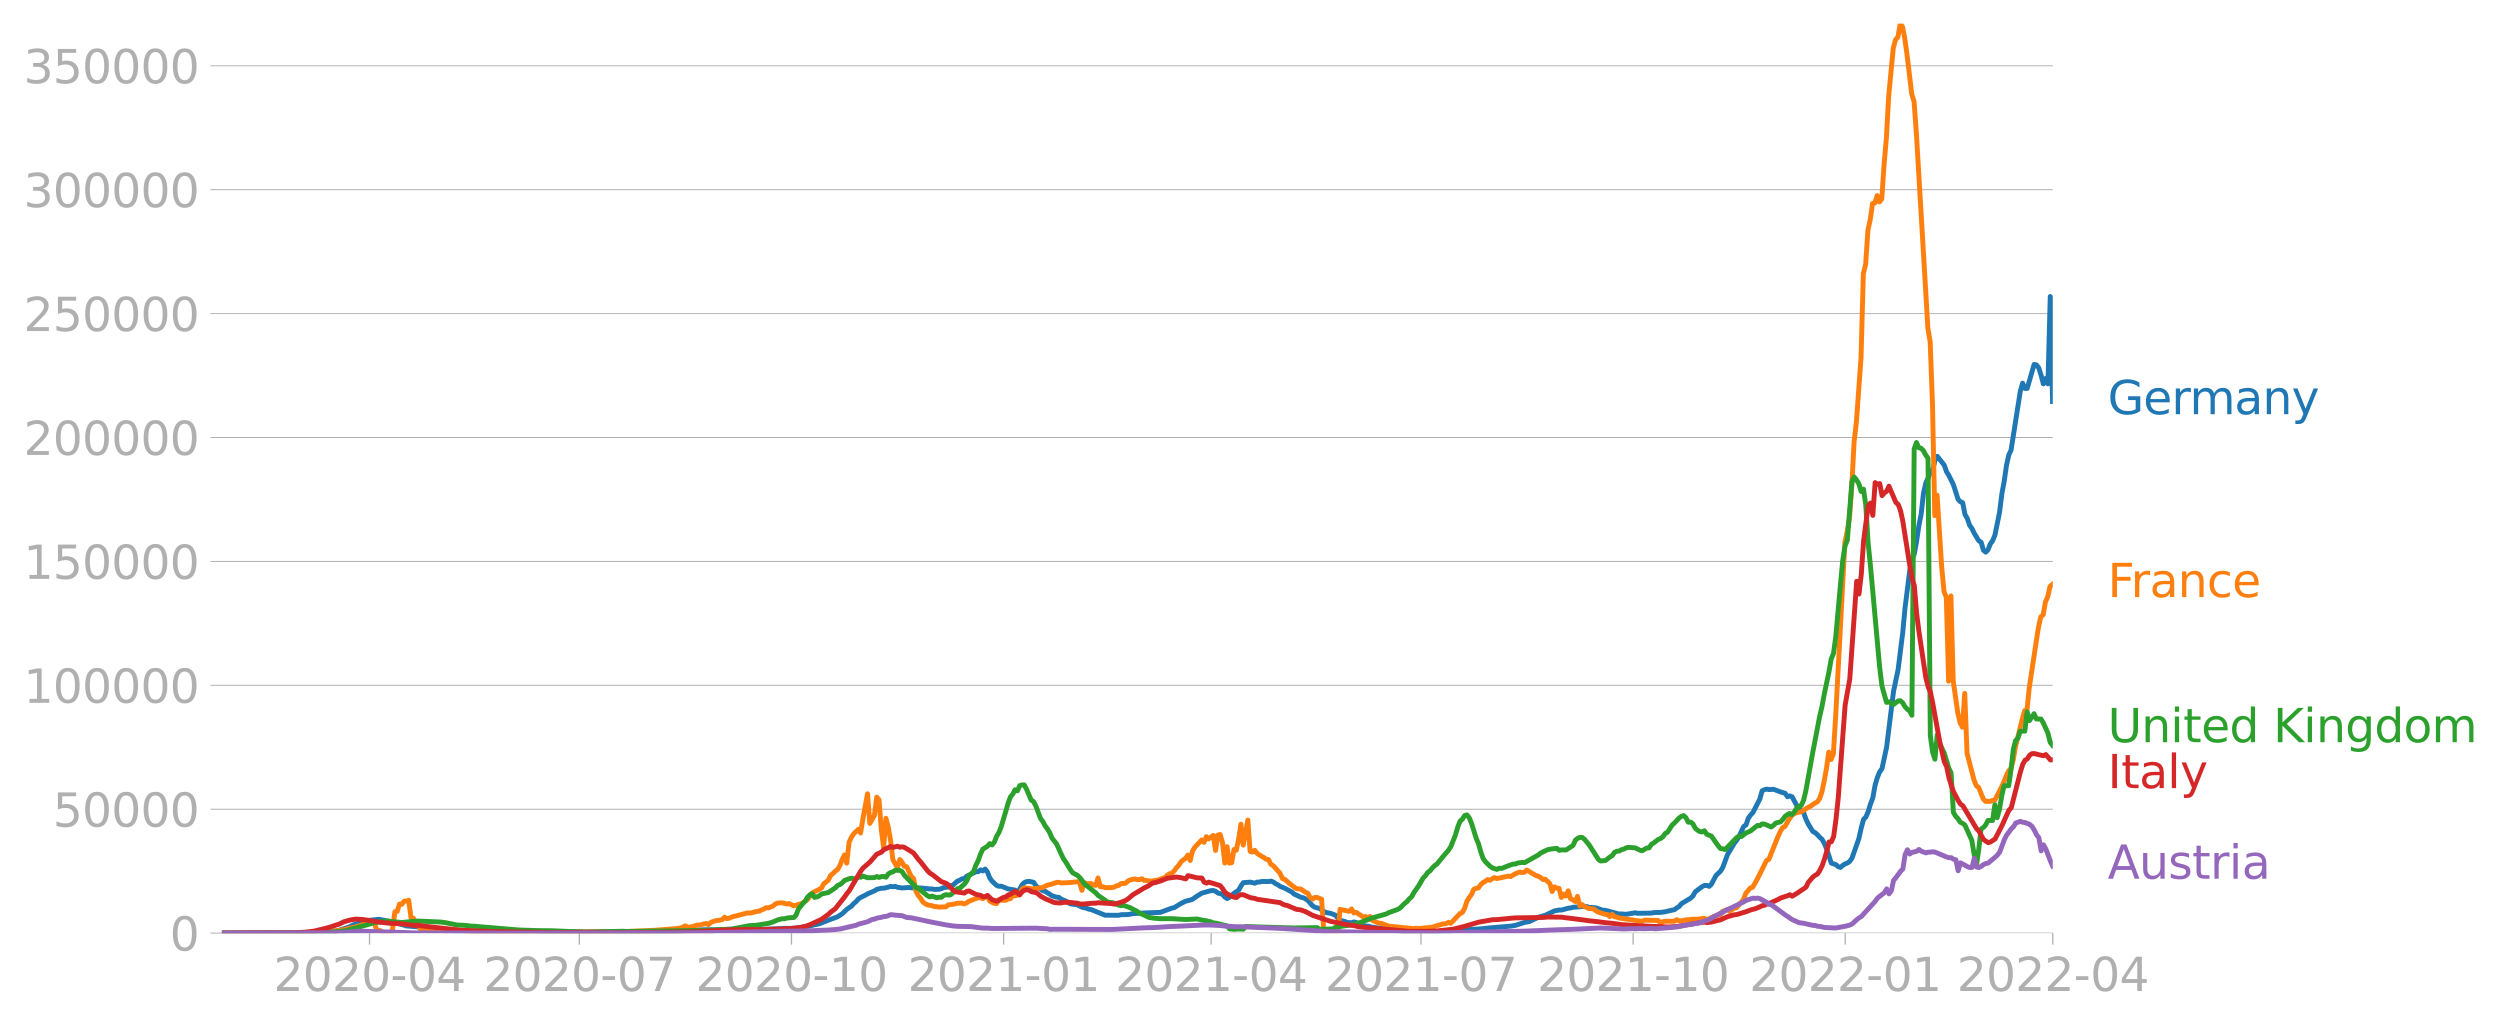 <svg xmlns:xlink="http://www.w3.org/1999/xlink" width="1015.94" height="416.199" viewBox="0 0 761.955 312.149" xmlns="http://www.w3.org/2000/svg"><defs><style>*{stroke-linejoin:round;stroke-linecap:butt}</style></defs><g id="figure_1"><path d="M0 312.15h761.955V0H0v312.15z" style="fill:none" id="patch_1"/><g id="axes_1"><path d="M67.645 284.4h558V7.2h-558v277.2z" style="fill:none" id="patch_2"/><g id="matplotlib.axis_1"><g id="xtick_1"><g id="line2d_1"><defs><path id="m673386c49d" d="M0 0v3.5" style="stroke:#b0b0b0;stroke-width:.4"/></defs><use xlink:href="#m673386c49d" x="112.622" y="284.4" style="fill:#b0b0b0;stroke:#b0b0b0;stroke-width:.4"/></g><g style="fill:#b0b0b0" transform="matrix(.14 0 0 -.14 83.374 302.038)" id="text_1"><defs><path id="DejaVuSans-32" d="M1228 531h2203V0H469v531q359 372 979 998 621 627 780 809 303 340 423 576 121 236 121 464 0 372-261 606-261 235-680 235-297 0-627-103-329-103-704-313v638q381 153 712 231 332 78 607 78 725 0 1156-363 431-362 431-968 0-288-108-546-107-257-392-607-78-91-497-524-418-433-1181-1211z" transform="scale(.016)"/><path id="DejaVuSans-30" d="M2034 4250q-487 0-733-480-245-479-245-1442 0-959 245-1439 246-480 733-480 491 0 736 480 246 480 246 1439 0 963-246 1442-245 480-736 480zm0 500q785 0 1199-621 414-620 414-1801 0-1178-414-1799Q2819-91 2034-91q-784 0-1198 620-414 621-414 1799 0 1181 414 1801 414 621 1198 621z" transform="scale(.016)"/><path id="DejaVuSans-2d" d="M313 2009h1684v-512H313v512z" transform="scale(.016)"/><path id="DejaVuSans-34" d="M2419 4116 825 1625h1594v2491zm-166 550h794V1625h666v-525h-666V0h-628v1100H313v609l1940 2957z" transform="scale(.016)"/></defs><use xlink:href="#DejaVuSans-32"/><use xlink:href="#DejaVuSans-30" x="63.623"/><use xlink:href="#DejaVuSans-32" x="127.246"/><use xlink:href="#DejaVuSans-30" x="190.869"/><use xlink:href="#DejaVuSans-2d" x="254.492"/><use xlink:href="#DejaVuSans-30" x="290.576"/><use xlink:href="#DejaVuSans-34" x="354.199"/></g></g><g id="xtick_2"><use xlink:href="#m673386c49d" x="176.574" y="284.4" style="fill:#b0b0b0;stroke:#b0b0b0;stroke-width:.4" id="line2d_2"/><g style="fill:#b0b0b0" transform="matrix(.14 0 0 -.14 147.327 302.038)" id="text_2"><defs><path id="DejaVuSans-37" d="M525 4666h3000v-269L1831 0h-659l1594 4134H525v532z" transform="scale(.016)"/></defs><use xlink:href="#DejaVuSans-32"/><use xlink:href="#DejaVuSans-30" x="63.623"/><use xlink:href="#DejaVuSans-32" x="127.246"/><use xlink:href="#DejaVuSans-30" x="190.869"/><use xlink:href="#DejaVuSans-2d" x="254.492"/><use xlink:href="#DejaVuSans-30" x="290.576"/><use xlink:href="#DejaVuSans-37" x="354.199"/></g></g><g id="xtick_3"><use xlink:href="#m673386c49d" x="241.229" y="284.4" style="fill:#b0b0b0;stroke:#b0b0b0;stroke-width:.4" id="line2d_3"/><g style="fill:#b0b0b0" transform="matrix(.14 0 0 -.14 211.981 302.038)" id="text_3"><defs><path id="DejaVuSans-31" d="M794 531h1031v3560L703 3866v575l1116 225h631V531h1031V0H794v531z" transform="scale(.016)"/></defs><use xlink:href="#DejaVuSans-32"/><use xlink:href="#DejaVuSans-30" x="63.623"/><use xlink:href="#DejaVuSans-32" x="127.246"/><use xlink:href="#DejaVuSans-30" x="190.869"/><use xlink:href="#DejaVuSans-2d" x="254.492"/><use xlink:href="#DejaVuSans-31" x="290.576"/><use xlink:href="#DejaVuSans-30" x="354.199"/></g></g><g id="xtick_4"><use xlink:href="#m673386c49d" x="305.884" y="284.4" style="fill:#b0b0b0;stroke:#b0b0b0;stroke-width:.4" id="line2d_4"/><g style="fill:#b0b0b0" transform="matrix(.14 0 0 -.14 276.636 302.038)" id="text_4"><use xlink:href="#DejaVuSans-32"/><use xlink:href="#DejaVuSans-30" x="63.623"/><use xlink:href="#DejaVuSans-32" x="127.246"/><use xlink:href="#DejaVuSans-31" x="190.869"/><use xlink:href="#DejaVuSans-2d" x="254.492"/><use xlink:href="#DejaVuSans-30" x="290.576"/><use xlink:href="#DejaVuSans-31" x="354.199"/></g></g><g id="xtick_5"><use xlink:href="#m673386c49d" x="369.134" y="284.4" style="fill:#b0b0b0;stroke:#b0b0b0;stroke-width:.4" id="line2d_5"/><g style="fill:#b0b0b0" transform="matrix(.14 0 0 -.14 339.886 302.038)" id="text_5"><use xlink:href="#DejaVuSans-32"/><use xlink:href="#DejaVuSans-30" x="63.623"/><use xlink:href="#DejaVuSans-32" x="127.246"/><use xlink:href="#DejaVuSans-31" x="190.869"/><use xlink:href="#DejaVuSans-2d" x="254.492"/><use xlink:href="#DejaVuSans-30" x="290.576"/><use xlink:href="#DejaVuSans-34" x="354.199"/></g></g><g id="xtick_6"><use xlink:href="#m673386c49d" x="433.086" y="284.4" style="fill:#b0b0b0;stroke:#b0b0b0;stroke-width:.4" id="line2d_6"/><g style="fill:#b0b0b0" transform="matrix(.14 0 0 -.14 403.838 302.038)" id="text_6"><use xlink:href="#DejaVuSans-32"/><use xlink:href="#DejaVuSans-30" x="63.623"/><use xlink:href="#DejaVuSans-32" x="127.246"/><use xlink:href="#DejaVuSans-31" x="190.869"/><use xlink:href="#DejaVuSans-2d" x="254.492"/><use xlink:href="#DejaVuSans-30" x="290.576"/><use xlink:href="#DejaVuSans-37" x="354.199"/></g></g><g id="xtick_7"><use xlink:href="#m673386c49d" x="497.741" y="284.4" style="fill:#b0b0b0;stroke:#b0b0b0;stroke-width:.4" id="line2d_7"/><g style="fill:#b0b0b0" transform="matrix(.14 0 0 -.14 468.493 302.038)" id="text_7"><use xlink:href="#DejaVuSans-32"/><use xlink:href="#DejaVuSans-30" x="63.623"/><use xlink:href="#DejaVuSans-32" x="127.246"/><use xlink:href="#DejaVuSans-31" x="190.869"/><use xlink:href="#DejaVuSans-2d" x="254.492"/><use xlink:href="#DejaVuSans-31" x="290.576"/><use xlink:href="#DejaVuSans-30" x="354.199"/></g></g><g id="xtick_8"><use xlink:href="#m673386c49d" x="562.396" y="284.4" style="fill:#b0b0b0;stroke:#b0b0b0;stroke-width:.4" id="line2d_8"/><g style="fill:#b0b0b0" transform="matrix(.14 0 0 -.14 533.148 302.038)" id="text_8"><use xlink:href="#DejaVuSans-32"/><use xlink:href="#DejaVuSans-30" x="63.623"/><use xlink:href="#DejaVuSans-32" x="127.246"/><use xlink:href="#DejaVuSans-32" x="190.869"/><use xlink:href="#DejaVuSans-2d" x="254.492"/><use xlink:href="#DejaVuSans-30" x="290.576"/><use xlink:href="#DejaVuSans-31" x="354.199"/></g></g><g id="xtick_9"><use xlink:href="#m673386c49d" x="625.645" y="284.4" style="fill:#b0b0b0;stroke:#b0b0b0;stroke-width:.4" id="line2d_9"/><g style="fill:#b0b0b0" transform="matrix(.14 0 0 -.14 596.397 302.038)" id="text_9"><use xlink:href="#DejaVuSans-32"/><use xlink:href="#DejaVuSans-30" x="63.623"/><use xlink:href="#DejaVuSans-32" x="127.246"/><use xlink:href="#DejaVuSans-32" x="190.869"/><use xlink:href="#DejaVuSans-2d" x="254.492"/><use xlink:href="#DejaVuSans-30" x="290.576"/><use xlink:href="#DejaVuSans-34" x="354.199"/></g></g></g><g id="matplotlib.axis_2"><g id="ytick_1"><path d="M67.645 284.4h558" clip-path="url(#p7a2528fa50)" style="fill:none;stroke:#b0b0b0;stroke-width:.3;stroke-linecap:square" id="line2d_10"/><g id="line2d_11"><defs><path id="m07022a76dd" d="M0 0h-3.5" style="stroke:#b0b0b0;stroke-width:.3"/></defs><use xlink:href="#m07022a76dd" x="67.645" y="284.4" style="fill:#b0b0b0;stroke:#b0b0b0;stroke-width:.3"/></g><use xlink:href="#DejaVuSans-30" style="fill:#b0b0b0" transform="matrix(.14 0 0 -.14 51.737 289.719)" id="text_10"/></g><g id="ytick_2"><path d="M67.645 246.636h558" clip-path="url(#p7a2528fa50)" style="fill:none;stroke:#b0b0b0;stroke-width:.3;stroke-linecap:square" id="line2d_12"/><use xlink:href="#m07022a76dd" x="67.645" y="246.636" style="fill:#b0b0b0;stroke:#b0b0b0;stroke-width:.3" id="line2d_13"/><g style="fill:#b0b0b0" transform="matrix(.14 0 0 -.14 16.108 251.955)" id="text_11"><defs><path id="DejaVuSans-35" d="M691 4666h2478v-532H1269V2991q137 47 274 70 138 23 276 23 781 0 1237-428 457-428 457-1159 0-753-469-1171Q2575-91 1722-91q-294 0-599 50Q819 9 494 109v635q281-153 581-228t634-75q541 0 856 284 316 284 316 772 0 487-316 771-315 285-856 285-253 0-505-56-251-56-513-175v2344z" transform="scale(.016)"/></defs><use xlink:href="#DejaVuSans-35"/><use xlink:href="#DejaVuSans-30" x="63.623"/><use xlink:href="#DejaVuSans-30" x="127.246"/><use xlink:href="#DejaVuSans-30" x="190.869"/><use xlink:href="#DejaVuSans-30" x="254.492"/></g></g><g id="ytick_3"><path d="M67.645 208.872h558" clip-path="url(#p7a2528fa50)" style="fill:none;stroke:#b0b0b0;stroke-width:.3;stroke-linecap:square" id="line2d_14"/><use xlink:href="#m07022a76dd" x="67.645" y="208.872" style="fill:#b0b0b0;stroke:#b0b0b0;stroke-width:.3" id="line2d_15"/><g style="fill:#b0b0b0" transform="matrix(.14 0 0 -.14 7.2 214.191)" id="text_12"><use xlink:href="#DejaVuSans-31"/><use xlink:href="#DejaVuSans-30" x="63.623"/><use xlink:href="#DejaVuSans-30" x="127.246"/><use xlink:href="#DejaVuSans-30" x="190.869"/><use xlink:href="#DejaVuSans-30" x="254.492"/><use xlink:href="#DejaVuSans-30" x="318.115"/></g></g><g id="ytick_4"><path d="M67.645 171.108h558" clip-path="url(#p7a2528fa50)" style="fill:none;stroke:#b0b0b0;stroke-width:.3;stroke-linecap:square" id="line2d_16"/><use xlink:href="#m07022a76dd" x="67.645" y="171.108" style="fill:#b0b0b0;stroke:#b0b0b0;stroke-width:.3" id="line2d_17"/><g style="fill:#b0b0b0" transform="matrix(.14 0 0 -.14 7.2 176.427)" id="text_13"><use xlink:href="#DejaVuSans-31"/><use xlink:href="#DejaVuSans-35" x="63.623"/><use xlink:href="#DejaVuSans-30" x="127.246"/><use xlink:href="#DejaVuSans-30" x="190.869"/><use xlink:href="#DejaVuSans-30" x="254.492"/><use xlink:href="#DejaVuSans-30" x="318.115"/></g></g><g id="ytick_5"><path d="M67.645 133.344h558" clip-path="url(#p7a2528fa50)" style="fill:none;stroke:#b0b0b0;stroke-width:.3;stroke-linecap:square" id="line2d_18"/><use xlink:href="#m07022a76dd" x="67.645" y="133.344" style="fill:#b0b0b0;stroke:#b0b0b0;stroke-width:.3" id="line2d_19"/><g style="fill:#b0b0b0" transform="matrix(.14 0 0 -.14 7.2 138.663)" id="text_14"><use xlink:href="#DejaVuSans-32"/><use xlink:href="#DejaVuSans-30" x="63.623"/><use xlink:href="#DejaVuSans-30" x="127.246"/><use xlink:href="#DejaVuSans-30" x="190.869"/><use xlink:href="#DejaVuSans-30" x="254.492"/><use xlink:href="#DejaVuSans-30" x="318.115"/></g></g><g id="ytick_6"><path d="M67.645 95.58h558" clip-path="url(#p7a2528fa50)" style="fill:none;stroke:#b0b0b0;stroke-width:.3;stroke-linecap:square" id="line2d_20"/><use xlink:href="#m07022a76dd" x="67.645" y="95.581" style="fill:#b0b0b0;stroke:#b0b0b0;stroke-width:.3" id="line2d_21"/><g style="fill:#b0b0b0" transform="matrix(.14 0 0 -.14 7.2 100.9)" id="text_15"><use xlink:href="#DejaVuSans-32"/><use xlink:href="#DejaVuSans-35" x="63.623"/><use xlink:href="#DejaVuSans-30" x="127.246"/><use xlink:href="#DejaVuSans-30" x="190.869"/><use xlink:href="#DejaVuSans-30" x="254.492"/><use xlink:href="#DejaVuSans-30" x="318.115"/></g></g><g id="ytick_7"><path d="M67.645 57.817h558" clip-path="url(#p7a2528fa50)" style="fill:none;stroke:#b0b0b0;stroke-width:.3;stroke-linecap:square" id="line2d_22"/><use xlink:href="#m07022a76dd" x="67.645" y="57.817" style="fill:#b0b0b0;stroke:#b0b0b0;stroke-width:.3" id="line2d_23"/><g style="fill:#b0b0b0" transform="matrix(.14 0 0 -.14 7.2 63.136)" id="text_16"><defs><path id="DejaVuSans-33" d="M2597 2516q453-97 707-404 255-306 255-756 0-690-475-1069Q2609-91 1734-91q-293 0-604 58T488 141v609q262-153 574-231 313-78 654-78 593 0 904 234t311 681q0 413-289 645-289 233-804 233h-544v519h569q465 0 712 186t247 536q0 359-255 551-254 193-729 193-260 0-557-57-297-56-653-174v562q360 100 674 150t592 50q719 0 1137-327 419-326 419-882 0-388-222-655t-631-370z" transform="scale(.016)"/></defs><use xlink:href="#DejaVuSans-33"/><use xlink:href="#DejaVuSans-30" x="63.623"/><use xlink:href="#DejaVuSans-30" x="127.246"/><use xlink:href="#DejaVuSans-30" x="190.869"/><use xlink:href="#DejaVuSans-30" x="254.492"/><use xlink:href="#DejaVuSans-30" x="318.115"/></g></g><g id="ytick_8"><path d="M67.645 20.053h558" clip-path="url(#p7a2528fa50)" style="fill:none;stroke:#b0b0b0;stroke-width:.3;stroke-linecap:square" id="line2d_24"/><use xlink:href="#m07022a76dd" x="67.645" y="20.053" style="fill:#b0b0b0;stroke:#b0b0b0;stroke-width:.3" id="line2d_25"/><g style="fill:#b0b0b0" transform="matrix(.14 0 0 -.14 7.2 25.372)" id="text_17"><use xlink:href="#DejaVuSans-33"/><use xlink:href="#DejaVuSans-35" x="63.623"/><use xlink:href="#DejaVuSans-30" x="127.246"/><use xlink:href="#DejaVuSans-30" x="190.869"/><use xlink:href="#DejaVuSans-30" x="254.492"/><use xlink:href="#DejaVuSans-30" x="318.115"/></g></g></g><path d="m67.645 284.4 28.814-.104 2.81-.169 2.812-.36.703-.082 3.513-1.083 1.406-.722 1.405-.537.703-.387.703-.218 4.92-.564 4.216.786.703.336 2.108.476 1.406.437 4.92.405 1.405.245 7.73.789 1.406.013 8.433.252 2.108.063 18.975.088 3.514-.13 4.92.126 15.46-.02 6.325-.139 13.353-.433 2.108-.1 11.244.102 2.109-.093 2.81-.076 9.137-.332 2.81-.104 4.218-.652 1.405-.362 1.406-.277 2.108-.831 1.405-.563 1.406-.497.703-.265 1.405-.924 1.406-1.345 1.405-.96.703-.796.703-.592.703-.803.703-.468 1.405-.692.703-.426 1.405-.59.703-.304.703-.469 1.405-.335.703.002 1.406-.34.703-.219.702.101.703-.1.703.274 1.405.198 2.109-.146.702.13 2.812.01 2.81.317.703-.005.703.147 1.406-.045.702-.175.703-.341 1.406-.174.703-.383.702-.176 1.406-1.246.703-.262.702-.435.703-.04.703-.747 2.811-1.357.703-.03.703-.55.702.322.703-.568.703.89.703 1.817.702.972 1.406 1.328.703.246.703-.038 2.108.843 2.108.36.703.665.703-.963.702-1.295.703-.715.703-.286.703-.098 1.405.31.703 1.022.703.65.703.33.702.578.703.154 1.406.906.702.486 1.406.42.703.044.703.535 1.405.606 1.406.856 2.108.268 1.406.738 1.405.318.703.278.703.116 4.216 1.729 4.217.012.703-.168 2.108-.046 1.405-.275 2.109-.126 2.108-.12 1.406-.041 2.81-.1 3.515-1.306.702-.132 2.109-1.304 1.405-.68 1.406-.336.702-.256 1.406-.997 1.406-.85 2.108-.59.703-.178.702-.034.703.253.703.537.703.149.703.287.702.796.703.42.703-.386 1.405-1.255 1.406-.935.703-1.297.702-.973 2.109-.151 1.405.324.703-.344.703-.01.703-.185 2.108.038.703-.147.702.286.703.516.703.347.703.48 1.405.565 2.109 1.125.702.63 2.109.984.702.152.703.338.703.489 1.406 1.612.702.448 1.406.37.703.417.702.553.703.277 1.406.28 1.405.543.703.907.703.646 1.405.329.703.309 1.406.09.702-.248.703.18 1.406.793 1.405.245.703.063 1.406.336 4.216.537 1.406.348 2.108.178 11.947.251 7.73-.459 4.92-.312 1.406-.1 1.405-.174 7.028-.612 1.405-.23 2.811-.893 1.406-.256 2.811-1.32 1.406-.417.702-.198 2.812-1.34 1.405-.244h.703l2.108-.57.703-.058.703-.22 2.108-.13.703-.184.703.138.702-.04.703.335.703-.083 1.405.163 2.109.73.702.001 4.217 1.15.703-.048 1.405.13 2.811-.483.703.174 4.217-.065.703-.156 2.108-.06 1.406-.197 1.405-.341 1.406-.296.702-.552.703-.399.703-.869 2.108-1.269.703-.4.703-.668.703-1.29 2.108-1.58.703-.334.702-.036.703.303.703-.638 1.405-2.688 1.406-1.35.703-1.188 1.405-3.833 2.109-3.513.702-.873.703-1.102 1.406-3.057.702-.467.703-2.033.703-.996.703-.759 2.108-4.092.703-2.53.703-.345.702-.18.703.138 1.406-.08 2.108.802 1.406.418.702 1.046.703-.26.703.28 1.405 2.576.703 1.016 1.406 1.222.703 1.974.702 1.504 1.406 2.288.703.356.702.61.703.798.703.609.703 1.267.702 1.677 1.406 4.3 1.406.487.702.606.703.233.703-.627.703-.45.702-.261.703-.497.703-1.023 2.108-5.992.703-3.183.703-2.593.703-.727.702-1.633.703-2.321.703-1.843.703-3.872.702-2.388.703-1.721.703-.96 1.406-6.539 2.108-16.993 1.405-6.71 1.406-11.245.703-7.51 1.405-11.188.703-3.618.703-1.61.703-3.848.702-4.801.703-3.559.703-6.332.703-3.091.702-1.533.703-1.829.703-.75.703-2.779.702-1.267 2.109 2.666.703 2.028.702 1.118 1.406 2.86 1.405 4.403.703.77.703.28.703 3.594.702 1.179.703 2.082.703 1.004.703 1.432 1.405 2.335.703.41.703 2.442.703.61.702-.74.703-1.766.703-.969.703-1.734 1.405-6.92.703-5.62.703-3.802.703-4.842.702-3.207.703-1.505 2.811-17.913.703-2.498.703 1.599.703.007 2.108-7.314.703.145.702.886.703 2.22.703 2.677.703-1.648.702 1.646.703-26.624.703 31.997h0" clip-path="url(#p7a2528fa50)" style="fill:none;stroke:#1f77b4;stroke-width:1.5;stroke-linecap:square" id="line2d_26"/><path d="m67.645 284.4 28.11-.107 3.515-.224 2.81-.309 2.812-.435 1.405-.375 1.406-.299 2.811-.79.703-.107.703-.581.702-.203.703.196.703-.155.703 2.344 1.405.372.703.673h2.108l.703-1.151.703-5.384.703-.052.702-2.259.703.07.703-.949.703-.035.702-.255.703 5.358.703.075.703 1.595.703.152.702 1.541.703-.1.703.23.703.05 1.405-.184.703.351.703-.316.702.247 1.406.125 1.406.554.702-.603 2.109.08 2.108.077.703.39 9.838.19.703-.332.703.017 1.406-.207 1.405.089.703.367 1.405-.109.703.132 2.109-.127.702-.415.703.43 3.514-.017 4.217-.017 3.513.023.703.081 2.811-.135 1.406.088 2.108-.087 3.514.02h1.405l3.514-.005 4.217-.223 2.108-.06 2.109-.098 2.108-.092 6.325-.505 1.405-.172 1.406-.664.703.445 1.405-.204 1.406-.45.703-.029 2.108-.489.703.378.702-.693 1.406-.503 1.405-.192.703-.163.703-.734.703.443.703-.133.702-.339 4.92-1.293.703.073 1.405-.34.703-.18.703-.05.702-.4.703-.24.703-.453.703.085 1.405-.564.703-.612.703-.31 1.405-.081 1.406.358.703-.122 1.405.706 1.406-.449.702-.144.703-.357 1.406-.967 1.405-2.024 2.811-1.445.703-1.333 1.406-1.086.702-1.494.703-.547.703-.729.703-.48.703-1.192.702-1.858.703-1.416.703 2.506.703-6.336.702-1.52.703-1.094 1.406-1.343.703 1.097.702-4.269 1.406-7.685.703 9.028 1.405-2.445.703-5.562.703.821.702 9.136.703 5.393.703-8.904.703 2.726.703 3.972.702 5.902 1.406 2.454.703-2.48.702.815.703 1.27.703.094 1.405 3.059.703.538.703 3.85.703 1.304.703.84.702 1.132.703.56.703.364 1.405.24.703.273.703.024.703.136 2.108-.075.703-.604 1.405-.166 1.406-.328 1.405-.04.703.25.703-.328.703-.488 2.81-1.075.704-.014.702.295 1.406-.832.703 1.547 1.405.738.703.04.703-1.244 1.405.283.703-.04.703-.392.703-.105.702-1.008.703.144.703-.19.703-.055.702-1.803.703-.373 1.406.145 1.405.182 2.109-.365.702.002.703-.46.703-.305 1.405-.365 1.406-.484.703-.054.703.203 2.81-.124 2.109-.236.703.059.703 2.567.702-2.414.703.373 1.406-.036.702.466.703.107.703-2.272.703 2.687.702-.07.703.328 2.109-.029.702-.155.703-.37.703-.122.703-.58 1.405-.091.703-.7.703-.312 1.405-.305.703.225.703-.008.703-.289.702.509.703.014 1.406.262 1.405-.292.703-.033 1.405-.61.703-.17.703-.687.703-.498.703-.1.702-.739.703-.955.703-.754.703-1.083.702-.602.703-.455.703-1.007.703 1.654.702-2.9.703-1.142 2.109-2.213.702.724.703-1.73.703.685 1.405-1.06.703 4.582.703-4.695.703-.182.703 2.446.702 6.271.703-5.001.703 5.019.703-.134.702-4.02.703.241.703-3.353.703-4.594.702 6.365 1.406-7.634.703 9.551.703.199.702-.534.703.926 1.406.945.702.348.703.526.703.081.703 1.484.702.365 2.109 2.359.703 1.573.702.237 1.406 1.239 2.108 1.606 1.406.136 1.405.981.703.243.703 1.306.703.55.702-.53.703-.005 1.406.54.702 10.342h4.217l.703-7.246 2.81.602.704-.723.702 1.22.703-.176 2.109 1.368.702-.087.703.413.703-.455.703 1.196 1.405.621.703.238.703.052 2.108.832 7.73.762.703-.128.703.103 4.217-.397 1.405-.484 2.109-.571.702-.05.703-.364.703.284 2.81-2.967.704-.315.702-1.215.703-2.171.703-1.192.703-.914.703-1.59.702-.292.703-.132.703-.961.703-.686.702-.359.703-.529.703.203.703-.482.702-.343.703.305 3.514-.755.703.148 1.405-.879 1.406-.511.703.154.702-.087.703-.667 2.811 1.685.703.185.703.428.703.592.702-.085 1.406 1.298.703 2.426.703-1.394.702.396.703.025.703 2.793.703-1.017.702.597.703-1.594.703 2.406.703.347.702.5.703-1.565.703 2.934.703-.428.703.562 1.405.65 1.406.088.702.598.703.403 2.108.655.703.084.703.613.703-.728.703.764.702.116.703.281 7.028 1.038.703-.376 4.216.08.703.876.703-.48.703-.15 2.81.016.703-.483.703.364.703-.029 1.405-.28 1.406-.101.703-.108 1.405.016 2.109-.311.702.503 2.109-.983 1.405-.483.703-.038.703-1.129.703-.176.702-.35.703.56 1.406-.967.702-.115 2.109-2.534.702-1.876 1.406-1.648.703-.22 1.405-2.47 2.811-5.667.703-.347 2.811-7.001.703-1.551.703-1.14.703-.333 1.405-2.451.703-.911.703-.571 1.405-.448.703-.05 2.108-1.375.703-.322 1.406-.997.702-.327.703-1.022.703-2.006.703-3.316.702-3.882.703-4.971.703 2.241.703-1.656.703-11.537 2.81-53.02.703-3.315.703-3.993.703-9.945.703-13.39.702-6.08 1.406-19.485.703-25.643.703-2.854.702-10.45.703-3.19.703-4.909.703-.16.702-2.259.703 1.939.703-.941.703-10.407.703-8.058.702-12.832 1.406-14.72.703-2.537.702-.736.703-4.109.703.954.703 3.638.702 5.088 1.406 11.772.703 2.269.703 9.56 3.513 59.522.703 4.273.703 18.994.703 33.88.702-6.25 1.406 21.981.703 7.431.703 1.752.702 25.542.703-25.989.703 25.973 1.405 9.765.703 2.972.703 1.309.703-10.31.702 18.274 2.109 8.082.703 1.77.702.51 1.406 3.485.703.778 1.405.035.703-.294.703-.06 2.108-4.106.703-1.512.703-1.818.702-1.479.703-.68.703-2.555.703-4.169 2.108-8.59.703-2.4.703-.206.702-6.884 2.109-13.946.702-4.468.703-3.118.703-.569.703-3.936.702-1.615.703-3.147.703-.587h0" clip-path="url(#p7a2528fa50)" style="fill:none;stroke:#ff7f0e;stroke-width:1.5;stroke-linecap:square" id="line2d_27"/><path d="m67.645 284.4 29.516-.075 6.325-.436 2.109-.28 6.325-1.76 2.108-.626 2.811-.428 1.405-.019 4.217.378 2.811-.27 2.109-.16 7.027.3 1.406.197 2.108.415 1.406.298 1.405.048 1.406.09 1.405.181 1.406.063 1.405.145 11.947.99 5.623.182 4.216.032 8.433.361 1.406.09 3.514-.065 1.405-.07 7.028-.148 1.406.083 20.38-.323 2.108.02 9.136-.465 5.623-1.06 1.405-.033 1.406-.195 2.81-.434 1.406-.432 1.406-.624 1.405-.37.703.036.703-.24 1.405-.132.703-.012.703-.737.703-1.863 1.405-1.72.703-.761.703-1.146.703-.745.702-.248.703 1.088.703-.15.703-.29.702-.603 2.109-.456 2.108-1.41.703-.748.703-.244.702-.528.703-.74 1.406-.528.702-.165.703.214.703-.197.703-.416.703.12.702-.373 1.406.517 2.108-.052.703-.332.703.289.702-.26.703-.041.703.237.703-1.009.703-.432.702-.205.703-.474 1.406.038.702.363.703 1.142 2.108 2.194.703.638.703.944.703.15 2.81 2.304.704.334.702-.233 1.406.504.703-.172.702.032.703-.555.703-.258.703.115.703-.045 2.108-1.883.703-.128 1.405-1.272.703-.932.703-1.556 1.405-1.357.703-1.896.703-1.41.703-1.987.702-1.521 1.406-.852.703-.823.702.396.703-.863.703-1.756.703-1.174.703-1.815 1.405-4.71.703-2.447.703-1.886.702-.842.703-1.329.703.347.703-1.588.702-.237.703.01.703 1.362 1.406 3.273.702.43.703 1.329 1.406 3.775.702.937.703 1.318.703.936.703 1.167.702 1.679 1.406 1.766 1.406 3.089.702 1.47.703.99 1.406 2.314.702.962 1.406.737.703.66.703.87.702 1.078 3.514 2.746.703.776 1.405.97 1.406 1 .703.195.703.035.702.156 1.406.647.703.125.702-.094 2.109.755 2.108 1.11.703.56.703.23 2.108 1.02 1.405.23 2.109.171 3.514-.01 4.216.256 3.514-.16 1.406.34 1.405.212 1.406.348.702.303.703.053 3.514.854.703.886 1.405.15 1.406-.104 1.405.068.703-.82 2.811.096 6.325.198 5.622.163 7.028-.121.703.524 2.108-.043 2.109-.109.702-.516 5.622-.806 2.109-.682 2.108-.786 1.406-.552 4.216-1.184.703-.385 2.811-1.02.703-.42 1.405-1.408.703-.544.703-.852.703-.602.702-1.316 1.406-1.991 1.406-2.422.702-.708.703-1.005.703-.483.703-.884.702-.7.703-.482 1.406-1.762 2.108-2.467.703-1.086 1.405-3.535.703-2.415.703-1.806.703-.595.702-1.103.703-.212.703.923.703 1.713 1.405 4.508.703 1.653.703 2.509.703 1.99.702.983 1.406 1.376.703.524 1.405.433.703-.368.703.093 2.108-.848 1.406-.476.702-.028.703-.306 1.406-.193.702.081 2.109-1.187 2.108-1.167.703-.6 2.108-1.004 1.406-.26 1.405-.13.703.59.703-.14 1.405.019 2.109-1.366.702-1.57.703-.591.703-.327.703.046.703.576 1.405 1.698 2.811 4.418.703.481 1.405-.13 1.406-1.077.703-.421.703-.998.702-.34.703-.054.703-.408.703-.18.702-.391.703-.155 1.406.11.702.051 1.406.699.703.173 1.405-.832.703-.045.703-1.077.703-.427 1.405-1.062.703-.297.703-.524.703-1.002.702-.369 1.406-2.198.703-.62 1.405-1.522.703-.497.703-.238.702.643.703 1.36.703-.018.703.508.703 1.321.702.62.703.44.703.116.703-.385.702 1.082 1.406.55 2.108 2.984.703.829.703.08.703.215 3.513-3.644.703-.447.703.15 1.405-1.108 1.406-.616 2.108-1.682.703.1.703-.553.703.03 2.108.887.703-.528.703-.682 1.405-.331.703-.741.703-.954.702-.535.703-.329.703.325.703-.798.702-1.163.703-.51.703-.31.703-1.53.703-2.918 2.108-11.725 2.108-10.991.703-2.986.703-3.802 1.405-6.675.703-4.001.703-1.706.703-5.263 1.405-15.582.703-7.457.703-4.46.702-1.76 1.406-17.917.703-1.304.702.889.703 1.157.703 2.335.703-.71.703 4.798.702 11.488.703 6.813 2.108 23.306.703 7.713.703 5.838 1.406 5.026.702-.179 1.406.846 1.405-1.08.703-.085.703.625.703 1.183.702.772.703.515.703 1.332.703-81.211.703-1.922.702 1.602.703.16.703.725.703 1.318.702.992.703 84.615.703 5.003.703 2.116.702-7.42.703 2.564 1.406 2.93 1.405 4.598.703 1.478.703 12.032.703 1.208.702.727.703 1.1.703.323.703.508 2.108 4.675.703 4.232.703 3.346.702-4.725.703-6.262.703-.505.703-.748.702-1.391h1.406l.703-4.789.703 3.94.702-2.519.703-4.192.703-3.038h1.405l.703-4.83.703-6.208.703-2.728.702-.697.703-2.162h1.406l.703-5.907.702 2.7 1.406-2.107.703 1.604h1.405l.703 1.189 1.405 3.057.703 2.864.703.911h0" clip-path="url(#p7a2528fa50)" style="fill:none;stroke:#2ca02c;stroke-width:1.5;stroke-linecap:square" id="line2d_28"/><path d="m67.645 284.4 21.786-.094 3.514-.19 2.81-.329 4.217-1.035 3.514-1.149 1.406-.701 2.108-.566 1.406-.204 2.108.108 2.811.421 2.108.366 1.406.158 2.108.22 2.811.092 1.406.172 1.405.179 2.109.236.703-.076 2.108.296 11.244 1.246 1.406.025 7.027.332 16.867.284 2.811.034 4.217-.035 11.947.058 15.46-.056 11.948-.251 8.433-.51 3.514-.064 2.811-.062 4.217.033 6.325-.183 3.513-.167 2.811-.338 1.406-.309 1.406-.516 3.513-1.618 2.109-1.53.702-.674 1.406-1.046 2.811-3.56.703-1.032.703-.827 3.514-6.011.702-.932 2.109-1.84 2.108-2.422 1.405-.618.703-.74 1.406-.634.703-.335.702.276 1.406-.372.703.313.702-.142.703.194 2.108 1.272.703.478 1.406 1.876.703.774 2.108 2.702.703.707.702.418 2.811 2.203 1.406.481.703.487.703.858 1.405 1.252 2.811.405.703-.52.703-.133 2.108 1.053 1.406.29.702.394.703.021.703-.392 1.405 1.302 1.406.474.703-.248.703-.587.702-.342.703-.153.703-.573.703-.24 1.405-.893 1.406 1.05.702-.879.703-.472.703-.187.703.122.703.491 1.405.276.703.396.703.656 1.405.804 1.406.582 1.405.592 1.406.128.703-.01.702-.175 1.406-.025 2.811.276.703.217.703.076 3.513-.299.703.025.703-.16 4.217.277.702.15 2.109-.579 1.405-.561.703-.468 1.405-1.201 3.514-2.123 1.406-.7.703-.51.702-.355.703-.084.703-.287.703-.155 2.108-.861 2.108-.28.703-.083 1.406.197 1.405.365.703-.998 2.811.677 1.406.057.702 1.251.703.29.703-.285 1.405.394 1.406.45.703.24.703.895.702 1.1.703.537 2.108.968.703.097.703-.612.703-.267.702.026 2.109.89 1.405.246.703.25 7.028 1.037.703.433.702.27.703.138 2.811 1.187 1.406.186 1.405.529 2.109 1.103 2.108.719 3.514 1.158 2.108.405 2.811.592 2.108.264 1.406.363 2.811.293 4.217.346 8.433.744 5.622-.006 2.811-.116 4.92-.528 3.513-.882 4.217-1.253 2.108-.379 2.109-.369 1.405-.042 2.109-.21 2.108-.196 1.405-.12 8.434-.134 1.405-.128 4.217.053 2.81.356 3.515.446 2.108.295 2.811.297 2.108.272 2.109.203 2.81.39 3.515.23 4.216.232 6.325.269 2.811-.148 7.73-1.293.704-.03.702.131 1.406-.176 2.811-.684 2.108-.962 2.109-.57.702-.07 2.811-.844 1.406-.555 1.406-.37 1.405-.582.703-.338.703-.143.702-.348.703-.169 2.811-1.265.703-.405 2.108-.711.703-.31.703.463 1.405-.85 2.812-1.897.702-1.466 1.406-1.635.703-.549.702-.378.703-1.091.703-1.418.703-1.994.702-2.37.703-2.885.703-.062.703-1.575.703-5.127.702-6.656 1.406-18.999.703-9.33 1.405-7.929 2.108-29.783.703 3.88.703-6.073.703-10.197 1.405-10.687.703-.768.703 3.76.703-9.988.702.496.703-.196.703 3.67.703-.82.703-.514.702-1.542 2.109 4.947.702.617.703 1.818.703 3.24 2.108 13.377.703 4.141.703 2.162.703 8.413.702 5.57 2.109 14.108.702 2.716.703 1.73.703 3.33 2.108 11.636 1.406 6.212.703 1.383.702 3.389.703 2.352.703 1.957L596.83 244l.703 1.094.703.463 4.217 7.06.702.669 1.406 2.613 1.405.93.703-.216 1.406-.906 1.405-2.75.703-1.356 1.406-3.125.702-1.525.703-.76 2.811-10.986.703-2.27.703-1.245.703-.405.702-1.132.703-.454.703-.03 1.405.36 1.406.305.703-.366 1.405 1.644.703-.07h0" clip-path="url(#p7a2528fa50)" style="fill:none;stroke:#d62728;stroke-width:1.5;stroke-linecap:square" id="line2d_29"/><path d="m67.645 284.4 33.733-.096 6.325-.33 1.405-.143 2.109.014 15.46.485 16.164.037 21.786.01 12.65-.027 14.758-.04 13.353.008 14.055-.128 7.028-.1 9.136-.22 10.542-.157 2.81-.112 3.515-.14 2.108-.153 1.406-.162 4.919-1.131.703-.33 2.81-.748 1.406-.698.703-.09.703-.312 1.405-.263.703-.21.703-.065.703-.2.703-.337 1.405.157 1.406.115.702.046 1.406.56 1.405.095 5.623 1.199 4.919.959 2.108.321 1.406.122 4.217.086 3.513.466 1.406-.014 1.405.12 13.353-.104 2.811.151.703.027.703.195 1.405-.05 17.57.074 9.838-.5 2.811-.073 4.92-.31 2.108-.087 8.433-.396 1.406.002 1.405.056 2.109.109 1.405.178 3.514.194 1.406-.023 12.65.546 14.055.937 14.055.262 21.084.124 24.596-.516 9.84-.407 4.216-.126 9.136-.426 7.028.3 2.81-.113.703.079 1.406-.103.703.07 2.81-.084 1.406.092 6.325-.555 2.811-.58 3.514-.555 2.109-.656 1.405-.46 1.406-.85 2.108-1.119.703-.25.703-.527 2.108-.971 3.514-1.678.702-.433 2.109-.707.703.092.702-.102.703.167 2.108 1.16.703.57.703.143 4.217 3.105 1.405.934.703.48 2.108.931 1.406.197 2.81.635.704.026.702.256.703.036 1.406.308 2.81.148.704.012 2.81-.521 1.406-.36.703-.332 1.405-1.31.703-.557.703-.41 4.217-4.617.702-1.008 2.109-1.641.703-1.152.702 1.513.703-.927.703-3.229.703-.759 1.405-1.958.703-.684.703-4.447.702-1.426.703 1.286.703-.504 1.406-.297.702-.582.703.53 1.406.517.702-.237.703.012.703-.128.703.119 3.514 1.482.702.206.703.006.703.468.703.166.702 3.359.703-2.418 1.406.743.702.415.703.25.703-.017.703-2.802.703 2.706.702.133.703-.363.703-.548.703-.321.702-.119 2.109-1.774.703-.664.702-.896 1.406-3.751.703-1.422 1.405-1.906.703-.667.703-1.164 1.405-.475.703.266.703.093 1.405.554.703.595.703 1.126.703 1.425.702.916.703 4.013.703-1.856.703 1.242 1.405 3.673.703 1.57h0" clip-path="url(#p7a2528fa50)" style="fill:none;stroke:#9467bd;stroke-width:1.5;stroke-linecap:square" id="line2d_30"/><g style="fill:#1f77b4" transform="matrix(.14 0 0 -.14 642.385 126.238)" id="text_18"><defs><path id="DejaVuSans-47" d="M3809 666v1253H2778v519h1656V434q-365-259-806-392-440-133-940-133-1094 0-1712 639-617 640-617 1780 0 1144 617 1783 618 639 1712 639 456 0 867-113 411-112 758-331v-672q-350 297-744 447t-828 150q-857 0-1287-478-429-478-429-1425 0-944 429-1422 430-478 1287-478 334 0 596 58 263 58 472 180z" transform="scale(.016)"/><path id="DejaVuSans-65" d="M3597 1894v-281H953q38-594 358-905t892-311q331 0 642 81t618 244V178Q3153 47 2828-22t-659-69q-838 0-1327 487-489 488-489 1320 0 859 464 1363 464 505 1252 505 706 0 1117-455 411-454 411-1235zm-575 169q-6 471-264 752-258 282-683 282-481 0-770-272t-333-766l2050 4z" transform="scale(.016)"/><path id="DejaVuSans-72" d="M2631 2963q-97 56-211 82-114 27-251 27-488 0-749-317t-261-911V0H581v3500h578v-544q182 319 472 473 291 155 707 155 59 0 131-8 72-7 159-23l3-590z" transform="scale(.016)"/><path id="DejaVuSans-6d" d="M3328 2828q216 388 516 572t706 184q547 0 844-383 297-382 297-1088V0h-578v2094q0 503-179 746-178 244-543 244-447 0-707-297-259-296-259-809V0h-578v2094q0 506-178 748t-550 242q-441 0-701-298-259-298-259-808V0H581v3500h578v-544q197 322 472 475t653 153q382 0 649-194 267-193 395-562z" transform="scale(.016)"/><path id="DejaVuSans-61" d="M2194 1759q-697 0-966-159t-269-544q0-306 202-486 202-179 548-179 479 0 768 339t289 901v128h-572zm1147 238V0h-575v531q-197-318-491-470T1556-91q-537 0-855 302-317 302-317 808 0 590 395 890 396 300 1180 300h807v57q0 397-261 614t-733 217q-300 0-585-72-284-72-546-216v532q315 122 612 182 297 61 578 61 760 0 1135-394 375-393 375-1193z" transform="scale(.016)"/><path id="DejaVuSans-6e" d="M3513 2113V0h-575v2094q0 497-194 743-194 247-581 247-466 0-735-297-269-296-269-809V0H581v3500h578v-544q207 316 486 472 280 156 646 156 603 0 912-373 310-373 310-1098z" transform="scale(.016)"/><path id="DejaVuSans-79" d="M2059-325q-243-625-475-815-231-191-618-191H506v481h338q237 0 368 113 132 112 291 531l103 262L191 3500h609L1894 763l1094 2737h609L2059-325z" transform="scale(.016)"/></defs><use xlink:href="#DejaVuSans-47"/><use xlink:href="#DejaVuSans-65" x="77.49"/><use xlink:href="#DejaVuSans-72" x="139.014"/><use xlink:href="#DejaVuSans-6d" x="178.377"/><use xlink:href="#DejaVuSans-61" x="275.789"/><use xlink:href="#DejaVuSans-6e" x="337.068"/><use xlink:href="#DejaVuSans-79" x="400.447"/></g><g style="fill:#ff7f0e" transform="matrix(.14 0 0 -.14 642.385 181.984)" id="text_19"><defs><path id="DejaVuSans-46" d="M628 4666h2681v-532H1259V2759h1850v-531H1259V0H628v4666z" transform="scale(.016)"/><path id="DejaVuSans-63" d="M3122 3366v-538q-244 135-489 202t-495 67q-560 0-870-355-309-354-309-995t309-996q310-354 870-354 250 0 495 67t489 202V134Q2881 22 2623-34q-257-57-548-57-791 0-1257 497-465 497-465 1341 0 856 470 1346 471 491 1290 491 265 0 518-55 253-54 491-163z" transform="scale(.016)"/></defs><use xlink:href="#DejaVuSans-46"/><use xlink:href="#DejaVuSans-72" x="50.27"/><use xlink:href="#DejaVuSans-61" x="91.383"/><use xlink:href="#DejaVuSans-6e" x="152.662"/><use xlink:href="#DejaVuSans-63" x="216.041"/><use xlink:href="#DejaVuSans-65" x="271.021"/></g><g style="fill:#2ca02c" transform="matrix(.14 0 0 -.14 642.385 226.207)" id="text_20"><defs><path id="DejaVuSans-55" d="M556 4666h635V1831q0-750 271-1080 272-329 882-329 606 0 878 329 272 330 272 1080v2835h634V1753q0-912-452-1378Q3225-91 2344-91q-885 0-1337 466-451 466-451 1378v2913z" transform="scale(.016)"/><path id="DejaVuSans-69" d="M603 3500h575V0H603v3500zm0 1363h575v-729H603v729z" transform="scale(.016)"/><path id="DejaVuSans-74" d="M1172 4494v-994h1184v-447H1172V1153q0-428 117-550t477-122h590V0h-590q-666 0-919 248-253 249-253 905v1900H172v447h422v994h578z" transform="scale(.016)"/><path id="DejaVuSans-64" d="M2906 2969v1894h575V0h-575v525q-181-312-458-464-276-152-664-152-634 0-1033 506-398 507-398 1332t398 1331q399 506 1033 506 388 0 664-152 277-151 458-463zM947 1747q0-634 261-995t717-361q456 0 718 361 263 361 263 995t-263 995q-262 361-718 361t-717-361q-261-361-261-995z" transform="scale(.016)"/><path id="DejaVuSans-4b" d="M628 4666h631V2694l2094 1972h813L1850 2491 4331 0h-831L1259 2247V0H628v4666z" transform="scale(.016)"/><path id="DejaVuSans-67" d="M2906 1791q0 625-258 968-257 344-723 344-462 0-720-344-258-343-258-968 0-622 258-966t720-344q466 0 723 344 258 344 258 966zm575-1357q0-893-397-1329-396-436-1215-436-303 0-572 45t-522 139v559q253-137 500-202 247-66 503-66 566 0 847 295t281 892v285q-178-310-456-463T1784 0Q1141 0 747 490 353 981 353 1791q0 812 394 1302 394 491 1037 491 388 0 666-153t456-462v531h575V434z" transform="scale(.016)"/><path id="DejaVuSans-6f" d="M1959 3097q-462 0-731-361t-269-989q0-628 267-989 268-361 733-361 460 0 728 362 269 363 269 988 0 622-269 986-268 364-728 364zm0 487q750 0 1178-488 429-487 429-1349 0-859-429-1349Q2709-91 1959-91q-753 0-1180 489-426 490-426 1349 0 862 426 1349 427 488 1180 488z" transform="scale(.016)"/></defs><use xlink:href="#DejaVuSans-55"/><use xlink:href="#DejaVuSans-6e" x="73.193"/><use xlink:href="#DejaVuSans-69" x="136.572"/><use xlink:href="#DejaVuSans-74" x="164.355"/><use xlink:href="#DejaVuSans-65" x="203.564"/><use xlink:href="#DejaVuSans-64" x="265.088"/><use xlink:href="#DejaVuSans-20" x="328.564"/><use xlink:href="#DejaVuSans-4b" x="360.352"/><use xlink:href="#DejaVuSans-69" x="425.928"/><use xlink:href="#DejaVuSans-6e" x="453.711"/><use xlink:href="#DejaVuSans-67" x="517.09"/><use xlink:href="#DejaVuSans-64" x="580.566"/><use xlink:href="#DejaVuSans-6f" x="644.043"/><use xlink:href="#DejaVuSans-6d" x="705.225"/></g><g style="fill:#d62728" transform="matrix(.14 0 0 -.14 642.385 240.207)" id="text_21"><defs><path id="DejaVuSans-49" d="M628 4666h631V0H628v4666z" transform="scale(.016)"/><path id="DejaVuSans-6c" d="M603 4863h575V0H603v4863z" transform="scale(.016)"/></defs><use xlink:href="#DejaVuSans-49"/><use xlink:href="#DejaVuSans-74" x="29.492"/><use xlink:href="#DejaVuSans-61" x="68.701"/><use xlink:href="#DejaVuSans-6c" x="129.98"/><use xlink:href="#DejaVuSans-79" x="157.764"/></g><g style="fill:#9467bd" transform="matrix(.14 0 0 -.14 642.385 267.827)" id="text_22"><defs><path id="DejaVuSans-41" d="m2188 4044-857-2322h1716l-859 2322zm-357 622h716L4325 0h-656l-425 1197H1141L716 0H50l1781 4666z" transform="scale(.016)"/><path id="DejaVuSans-75" d="M544 1381v2119h575V1403q0-497 193-746 194-248 582-248 465 0 735 297 271 297 271 810v1984h575V0h-575v538q-209-319-486-474-276-155-642-155-603 0-916 375-312 375-312 1097zm1447 2203z" transform="scale(.016)"/><path id="DejaVuSans-73" d="M2834 3397v-544q-243 125-506 187-262 63-544 63-428 0-642-131t-214-394q0-200 153-314t616-217l197-44q612-131 870-370t258-667q0-488-386-773Q2250-91 1575-91q-281 0-586 55T347 128v594q319-166 628-249 309-82 613-82 406 0 624 139 219 139 219 392 0 234-158 359-157 125-692 241l-200 47q-534 112-772 345-237 233-237 639 0 494 350 762 350 269 994 269 318 0 599-47 282-46 519-140z" transform="scale(.016)"/></defs><use xlink:href="#DejaVuSans-41"/><use xlink:href="#DejaVuSans-75" x="68.408"/><use xlink:href="#DejaVuSans-73" x="131.787"/><use xlink:href="#DejaVuSans-74" x="183.887"/><use xlink:href="#DejaVuSans-72" x="223.096"/><use xlink:href="#DejaVuSans-69" x="264.209"/><use xlink:href="#DejaVuSans-61" x="291.992"/></g></g></g><defs><clipPath id="p7a2528fa50"><path d="M67.645 7.2h558v277.2h-558z"/></clipPath></defs></svg>